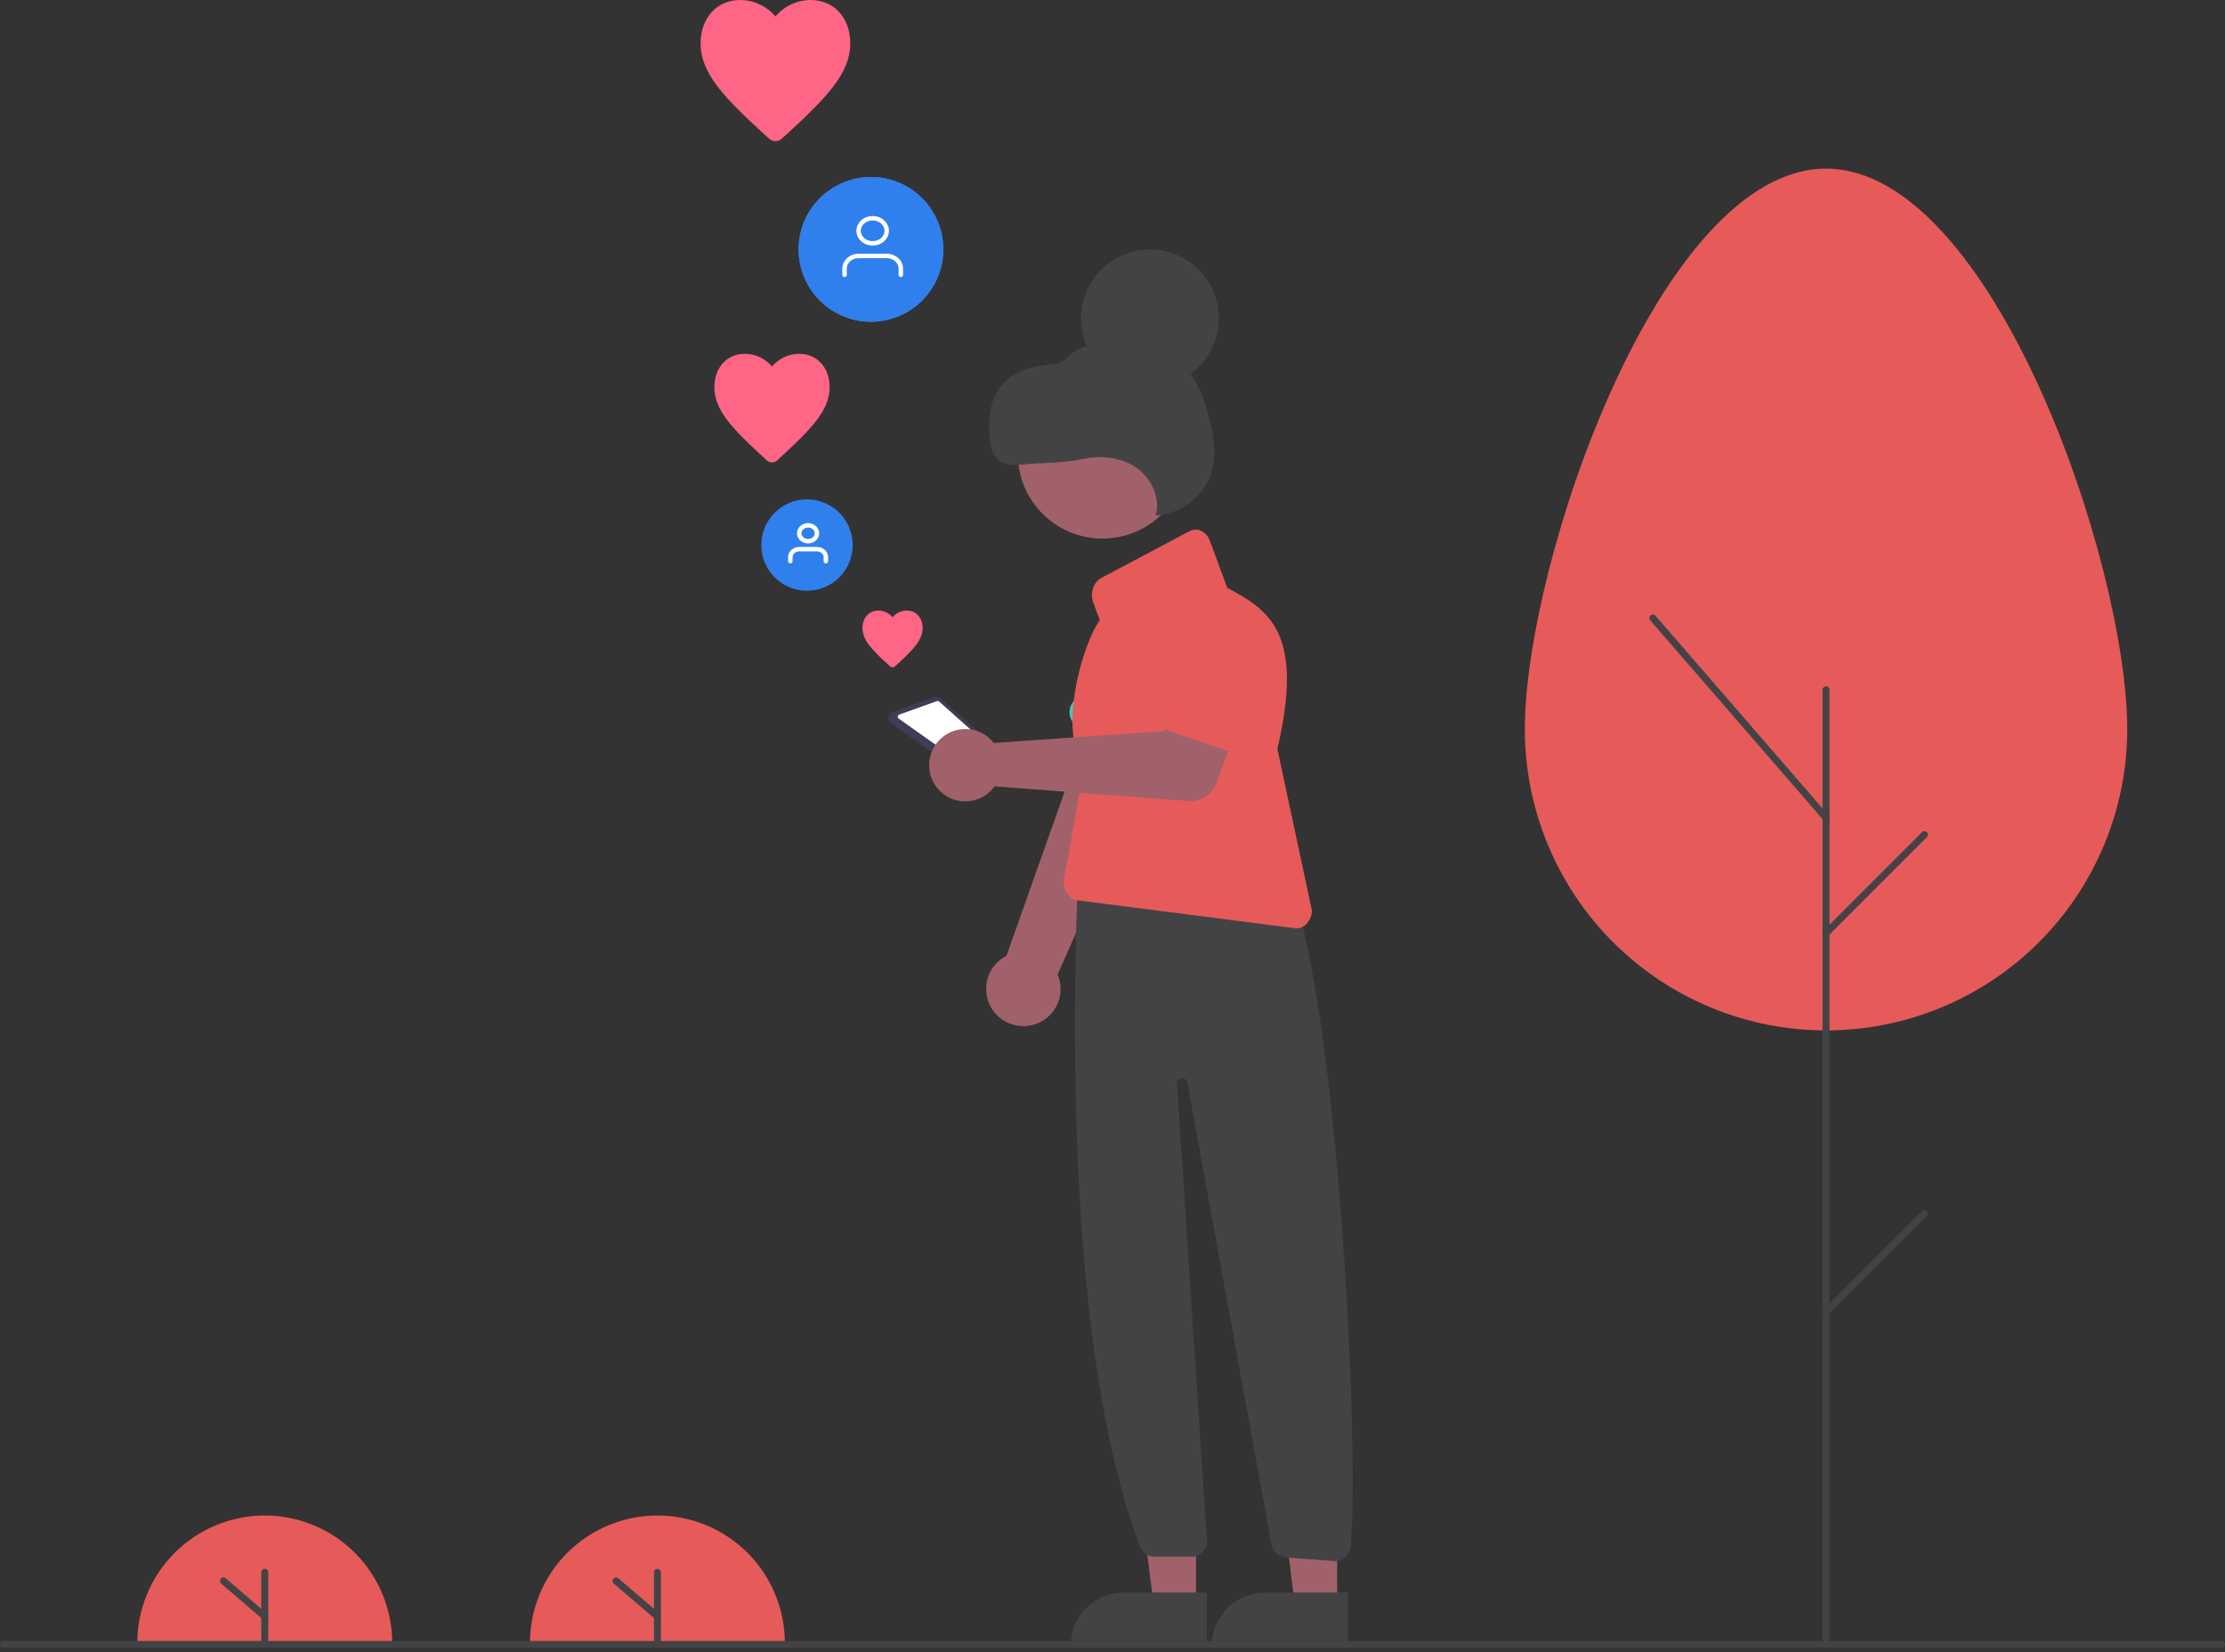 <svg width="501" height="372" viewBox="0 0 501 372" fill="none" xmlns="http://www.w3.org/2000/svg">
<rect x="0" y="0" width="501" height="372" fill="#333333" stroke="none"/>
<g clip-path="url(#clip0_83_490)">
<path d="M30.921 369.906C30.921 362.296 33.944 354.997 39.325 349.616C44.707 344.234 52.005 341.211 59.616 341.211C67.226 341.211 74.525 344.234 79.906 349.616C85.288 354.997 88.311 362.296 88.311 369.906" fill="#E65B5A"/>
<path d="M59.616 369.907C59.411 369.907 59.213 369.825 59.068 369.679C58.922 369.534 58.841 369.337 58.841 369.131V354.008C58.841 353.802 58.922 353.605 59.068 353.46C59.213 353.314 59.411 353.232 59.616 353.232C59.822 353.232 60.019 353.314 60.165 353.46C60.31 353.605 60.392 353.802 60.392 354.008V369.131C60.392 369.337 60.31 369.534 60.165 369.679C60.019 369.825 59.822 369.907 59.616 369.907V369.907Z" fill="#141416"/>
<path d="M59.616 369.907C59.411 369.907 59.213 369.825 59.068 369.679C58.922 369.534 58.841 369.337 58.841 369.131V354.008C58.841 353.802 58.922 353.605 59.068 353.46C59.213 353.314 59.411 353.232 59.616 353.232C59.822 353.232 60.019 353.314 60.165 353.46C60.31 353.605 60.392 353.802 60.392 354.008V369.131C60.392 369.337 60.31 369.534 60.165 369.679C60.019 369.825 59.822 369.907 59.616 369.907V369.907Z" fill="white" fill-opacity="0.2"/>
<path d="M59.616 364.709C59.431 364.71 59.252 364.643 59.111 364.522L49.805 356.535C49.727 356.469 49.663 356.388 49.616 356.297C49.57 356.206 49.542 356.107 49.534 356.005C49.526 355.903 49.538 355.8 49.569 355.703C49.601 355.606 49.652 355.516 49.718 355.438C49.785 355.361 49.866 355.297 49.957 355.251C50.049 355.205 50.148 355.178 50.25 355.17C50.352 355.163 50.454 355.175 50.551 355.208C50.648 355.24 50.738 355.291 50.815 355.358L60.122 363.345C60.242 363.449 60.328 363.586 60.367 363.74C60.407 363.893 60.399 364.055 60.344 364.203C60.289 364.352 60.19 364.48 60.059 364.571C59.929 364.661 59.775 364.71 59.616 364.709V364.709Z" fill="#141416"/>
<path d="M59.616 364.709C59.431 364.71 59.252 364.643 59.111 364.522L49.805 356.535C49.727 356.469 49.663 356.388 49.616 356.297C49.57 356.206 49.542 356.107 49.534 356.005C49.526 355.903 49.538 355.8 49.569 355.703C49.601 355.606 49.652 355.516 49.718 355.438C49.785 355.361 49.866 355.297 49.957 355.251C50.049 355.205 50.148 355.178 50.25 355.17C50.352 355.163 50.454 355.175 50.551 355.208C50.648 355.24 50.738 355.291 50.815 355.358L60.122 363.345C60.242 363.449 60.328 363.586 60.367 363.74C60.407 363.893 60.399 364.055 60.344 364.203C60.289 364.352 60.19 364.48 60.059 364.571C59.929 364.661 59.775 364.71 59.616 364.709V364.709Z" fill="white" fill-opacity="0.2"/>
<path d="M119.332 369.906C119.332 362.296 122.355 354.997 127.737 349.616C133.118 344.234 140.417 341.211 148.027 341.211C155.637 341.211 162.936 344.234 168.318 349.616C173.699 354.997 176.722 362.296 176.722 369.906" fill="#E65B5A"/>
<path d="M148.027 369.907C147.822 369.907 147.625 369.825 147.479 369.679C147.334 369.534 147.252 369.337 147.252 369.131V354.008C147.252 353.802 147.334 353.605 147.479 353.46C147.625 353.314 147.822 353.232 148.027 353.232C148.233 353.232 148.43 353.314 148.576 353.46C148.721 353.605 148.803 353.802 148.803 354.008V369.131C148.803 369.337 148.721 369.534 148.576 369.679C148.43 369.825 148.233 369.907 148.027 369.907V369.907Z" fill="#141416"/>
<path d="M148.027 369.907C147.822 369.907 147.625 369.825 147.479 369.679C147.334 369.534 147.252 369.337 147.252 369.131V354.008C147.252 353.802 147.334 353.605 147.479 353.46C147.625 353.314 147.822 353.232 148.027 353.232C148.233 353.232 148.43 353.314 148.576 353.46C148.721 353.605 148.803 353.802 148.803 354.008V369.131C148.803 369.337 148.721 369.534 148.576 369.679C148.43 369.825 148.233 369.907 148.027 369.907V369.907Z" fill="white" fill-opacity="0.2"/>
<path d="M148.028 364.71C147.843 364.71 147.664 364.643 147.523 364.522L138.217 356.535C138.061 356.401 137.964 356.21 137.949 356.005C137.933 355.8 137.999 355.597 138.133 355.441C138.267 355.285 138.458 355.189 138.663 355.173C138.868 355.158 139.071 355.224 139.227 355.358L148.534 363.346C148.654 363.449 148.739 363.586 148.779 363.74C148.819 363.893 148.811 364.055 148.756 364.204C148.7 364.352 148.601 364.48 148.471 364.571C148.341 364.661 148.186 364.71 148.028 364.71V364.71Z" fill="#141416"/>
<path d="M148.028 364.71C147.843 364.71 147.664 364.643 147.523 364.522L138.217 356.535C138.061 356.401 137.964 356.21 137.949 356.005C137.933 355.8 137.999 355.597 138.133 355.441C138.267 355.285 138.458 355.189 138.663 355.173C138.868 355.158 139.071 355.224 139.227 355.358L148.534 363.346C148.654 363.449 148.739 363.586 148.779 363.74C148.819 363.893 148.811 364.055 148.756 364.204C148.7 364.352 148.601 364.48 148.471 364.571C148.341 364.661 148.186 364.71 148.028 364.71V364.71Z" fill="white" fill-opacity="0.2"/>
<path d="M196.112 39.863C192.89 39.863 189.742 40.818 187.063 42.608C184.385 44.398 182.298 46.941 181.065 49.917C179.832 52.893 179.51 56.168 180.138 59.327C180.767 62.486 182.318 65.388 184.595 67.666C186.873 69.944 189.775 71.495 192.934 72.123C196.094 72.751 199.368 72.429 202.344 71.196C205.32 69.964 207.864 67.876 209.653 65.198C211.443 62.52 212.398 59.371 212.398 56.15C212.398 51.83 210.682 47.688 207.628 44.633C204.573 41.579 200.431 39.863 196.112 39.863ZM192.212 63.261C192.212 63.382 192.164 63.499 192.078 63.585C191.992 63.671 191.875 63.719 191.753 63.719H188.083C187.961 63.719 187.845 63.671 187.759 63.585C187.673 63.499 187.624 63.382 187.624 63.261V54.544C187.624 54.422 187.673 54.306 187.759 54.22C187.845 54.133 187.961 54.085 188.083 54.085H191.753C191.875 54.085 191.992 54.133 192.078 54.22C192.164 54.306 192.212 54.422 192.212 54.544V63.261ZM204.599 56.379C204.599 56.744 204.454 57.094 204.196 57.352C203.938 57.61 203.588 57.755 203.223 57.755V57.779C203.482 57.831 203.714 57.972 203.882 58.177C204.049 58.382 204.14 58.638 204.14 58.902C204.14 59.167 204.049 59.423 203.882 59.628C203.714 59.833 203.482 59.973 203.223 60.026V60.508C203.466 60.508 203.699 60.605 203.871 60.777C204.043 60.949 204.14 61.182 204.14 61.425C204.14 61.669 204.043 61.902 203.871 62.074C203.699 62.246 203.466 62.343 203.223 62.343H194.047C193.925 62.343 193.809 62.295 193.723 62.209C193.637 62.123 193.588 62.006 193.588 61.884V54.544C193.588 52.25 197.259 49.039 197.259 49.039V47.92C197.258 47.58 197.383 47.252 197.608 46.997C197.834 46.743 198.145 46.58 198.483 46.54C198.821 46.5 199.161 46.585 199.44 46.779C199.719 46.974 199.917 47.264 199.997 47.594C200.002 47.617 200.007 47.639 200.011 47.662C200.47 49.956 198.897 52.263 198.897 52.263H201.721C201.763 52.259 201.803 52.25 201.846 52.25H203.223C203.588 52.25 203.938 52.395 204.196 52.653C204.454 52.911 204.599 53.261 204.599 53.626C204.599 53.991 204.454 54.342 204.196 54.6C203.938 54.858 203.588 55.003 203.223 55.003C203.588 55.003 203.938 55.148 204.196 55.406C204.454 55.664 204.599 56.014 204.599 56.379V56.379Z" fill="#5E90FF"/>
<path d="M232.37 230.802C233.557 230.526 234.668 229.994 235.627 229.242C236.585 228.49 237.367 227.538 237.917 226.451C238.468 225.365 238.773 224.171 238.813 222.953C238.852 221.736 238.623 220.525 238.144 219.405L268.857 150.016L251.287 145.591L226.622 215.19C224.795 216.12 223.372 217.689 222.624 219.598C221.875 221.507 221.853 223.624 222.562 225.549C223.27 227.473 224.66 229.071 226.468 230.039C228.276 231.007 230.376 231.278 232.37 230.802V230.802Z" fill="#A0616A"/>
<path d="M260.045 171.732L242.958 163.733C242.471 163.506 242.04 163.176 241.693 162.767C241.345 162.357 241.09 161.878 240.945 161.361C240.8 160.844 240.768 160.302 240.851 159.772C240.934 159.242 241.13 158.735 241.426 158.288L251.811 142.604C252.991 140.125 255.105 138.214 257.691 137.291C260.276 136.367 263.122 136.507 265.606 137.678C268.089 138.849 270.007 140.957 270.939 143.54C271.871 146.122 271.741 148.969 270.578 151.456L265.208 169.42C265.054 169.934 264.791 170.409 264.437 170.813C264.083 171.216 263.646 171.539 263.156 171.758C262.666 171.977 262.135 172.089 261.598 172.084C261.061 172.08 260.532 171.96 260.045 171.732H260.045Z" fill="#52BEBD"/>
<path d="M200.634 162.808L219.474 176.146C219.715 176.321 220.006 176.416 220.304 176.416C220.602 176.416 220.893 176.321 221.134 176.146L226.225 172.324C226.394 172.2 226.533 172.04 226.632 171.855C226.731 171.67 226.787 171.465 226.795 171.255C226.804 171.046 226.766 170.837 226.683 170.645C226.6 170.452 226.474 170.281 226.316 170.143L211.819 157.216C211.629 157.049 211.398 156.936 211.149 156.888C210.901 156.84 210.644 156.859 210.405 156.942L200.972 160.318C200.73 160.407 200.516 160.561 200.355 160.763C200.193 160.964 200.09 161.206 200.055 161.462C200.02 161.718 200.056 161.978 200.158 162.215C200.26 162.453 200.425 162.658 200.635 162.808H200.634Z" fill="#3F3D56"/>
<path d="M202.346 161.78L219.324 173.8C219.409 173.864 219.513 173.899 219.62 173.9C219.726 173.901 219.831 173.868 219.917 173.805L224.496 170.368C224.548 170.33 224.592 170.283 224.626 170.229C224.66 170.174 224.683 170.114 224.693 170.05C224.704 169.987 224.702 169.922 224.687 169.86C224.672 169.798 224.645 169.739 224.608 169.687C224.587 169.658 224.563 169.633 224.536 169.609L211.461 157.949C211.393 157.89 211.31 157.851 211.222 157.835C211.134 157.818 211.042 157.826 210.958 157.856L202.461 160.896C202.376 160.929 202.301 160.984 202.245 161.056C202.189 161.128 202.153 161.213 202.141 161.304C202.129 161.394 202.142 161.486 202.178 161.57C202.214 161.654 202.273 161.726 202.346 161.78V161.78Z" fill="white"/>
<path d="M269.296 361.661L259.788 361.66L255.265 324.986L269.297 324.987L269.296 361.661Z" fill="#A0616A"/>
<path d="M271.721 370.877L241.063 370.876V370.488C241.063 368.921 241.372 367.37 241.972 365.922C242.571 364.474 243.45 363.159 244.559 362.051C245.667 360.942 246.982 360.064 248.43 359.464C249.878 358.864 251.429 358.556 252.996 358.556H252.997L271.722 358.556L271.721 370.877Z" fill="#141416"/>
<path d="M271.721 370.877L241.063 370.876V370.488C241.063 368.921 241.372 367.37 241.972 365.922C242.571 364.474 243.45 363.159 244.559 362.051C245.667 360.942 246.982 360.064 248.43 359.464C249.878 358.864 251.429 358.556 252.996 358.556H252.997L271.722 358.556L271.721 370.877Z" fill="white" fill-opacity="0.2"/>
<path d="M301.093 361.661L291.584 361.66L287.062 324.986L301.094 324.987L301.093 361.661Z" fill="#A0616A"/>
<path d="M303.518 370.877L272.86 370.876V370.488C272.86 368.921 273.169 367.37 273.769 365.922C274.368 364.474 275.247 363.159 276.355 362.051C277.463 360.942 278.779 360.064 280.227 359.464C281.674 358.864 283.226 358.556 284.793 358.556H284.794L303.519 358.556L303.518 370.877Z" fill="#141416"/>
<path d="M303.518 370.877L272.86 370.876V370.488C272.86 368.921 273.169 367.37 273.769 365.922C274.368 364.474 275.247 363.159 276.355 362.051C277.463 360.942 278.779 360.064 280.227 359.464C281.674 358.864 283.226 358.556 284.793 358.556H284.794L303.519 358.556L303.518 370.877Z" fill="white" fill-opacity="0.2"/>
<path d="M196.112 72.436C205.106 72.436 212.398 65.144 212.398 56.15C212.398 47.155 205.106 39.863 196.112 39.863C187.117 39.863 179.825 47.155 179.825 56.15C179.825 65.144 187.117 72.436 196.112 72.436Z" fill="#2F80ED"/>
<path d="M202.834 61.875V60.458C202.834 59.707 202.5 58.986 201.906 58.455C201.312 57.923 200.507 57.625 199.667 57.625H193.334C192.494 57.625 191.688 57.923 191.094 58.455C190.501 58.986 190.167 59.707 190.167 60.458V61.875" stroke="white" stroke-linecap="round" stroke-linejoin="round"/>
<path d="M196.5 54.792C198.249 54.792 199.666 53.523 199.666 51.958C199.666 50.394 198.249 49.125 196.5 49.125C194.751 49.125 193.333 50.394 193.333 51.958C193.333 53.523 194.751 54.792 196.5 54.792Z" stroke="white" stroke-linecap="round" stroke-linejoin="round"/>
<path d="M181.714 133C187.394 133 192 128.394 192 122.714C192 117.033 187.394 112.428 181.714 112.428C176.033 112.428 171.428 117.033 171.428 122.714C171.428 128.394 176.033 133 181.714 133Z" fill="#2F80ED"/>
<path d="M185.959 126.329V125.434C185.959 124.959 185.748 124.504 185.373 124.169C184.998 123.833 184.489 123.645 183.959 123.645H179.959C179.429 123.645 178.92 123.833 178.545 124.169C178.17 124.504 177.959 124.959 177.959 125.434V126.329" stroke="white" stroke-linecap="round" stroke-linejoin="round"/>
<path d="M181.959 121.855C183.063 121.855 183.959 121.054 183.959 120.066C183.959 119.078 183.063 118.276 181.959 118.276C180.854 118.276 179.959 119.078 179.959 120.066C179.959 121.054 180.854 121.855 181.959 121.855Z" stroke="white" stroke-linecap="round" stroke-linejoin="round"/>
<path d="M300.659 351.457C300.572 351.457 300.486 351.454 300.4 351.448L289.466 350.639C288.716 350.58 288.006 350.282 287.438 349.789C286.871 349.296 286.477 348.634 286.314 347.901L267.328 243.69C267.265 243.402 267.096 243.148 266.853 242.98C266.61 242.813 266.313 242.744 266.022 242.787C265.73 242.83 265.465 242.982 265.282 243.213C265.098 243.443 265.009 243.735 265.032 244.029L271.773 346.705C271.811 347.185 271.749 347.667 271.591 348.122C271.433 348.577 271.183 348.994 270.857 349.348C270.53 349.701 270.133 349.983 269.692 350.176C269.251 350.369 268.775 350.468 268.294 350.468H259.968C259.265 350.469 258.579 350.257 257.999 349.861C257.419 349.465 256.972 348.904 256.716 348.25C235.776 293.414 243.359 185.971 243.42 184.89L244.195 184.114L285.902 191.316L285.99 191.401C300.241 201.868 306.408 324.445 304.142 347.763C304.128 348.753 303.762 349.707 303.111 350.452C302.457 351.097 301.576 351.458 300.659 351.457Z" fill="#141416"/>
<path d="M300.659 351.457C300.572 351.457 300.486 351.454 300.4 351.448L289.466 350.639C288.716 350.58 288.006 350.282 287.438 349.789C286.871 349.296 286.477 348.634 286.314 347.901L267.328 243.69C267.265 243.402 267.096 243.148 266.853 242.98C266.61 242.813 266.313 242.744 266.022 242.787C265.73 242.83 265.465 242.982 265.282 243.213C265.098 243.443 265.009 243.735 265.032 244.029L271.773 346.705C271.811 347.185 271.749 347.667 271.591 348.122C271.433 348.577 271.183 348.994 270.857 349.348C270.53 349.701 270.133 349.983 269.692 350.176C269.251 350.369 268.775 350.468 268.294 350.468H259.968C259.265 350.469 258.579 350.257 257.999 349.861C257.419 349.465 256.972 348.904 256.716 348.25C235.776 293.414 243.359 185.971 243.42 184.89L244.195 184.114L285.902 191.316L285.99 191.401C300.241 201.868 306.408 324.445 304.142 347.763C304.128 348.753 303.762 349.707 303.111 350.452C302.457 351.097 301.576 351.458 300.659 351.457Z" fill="white" fill-opacity="0.2"/>
<path d="M248.231 121.262C258.751 121.262 267.279 112.734 267.279 102.214C267.279 91.694 258.751 83.166 248.231 83.166C237.711 83.166 229.183 91.694 229.183 102.214C229.183 112.734 237.711 121.262 248.231 121.262Z" fill="#A0616A"/>
<path d="M291.917 209.013C291.723 209.013 291.529 208.993 291.339 208.955L242.42 202.677C240.668 202.324 239.418 200.455 239.513 198.328L244.195 172.482C237.99 164.727 243.853 144.698 247.644 139.634L246.178 135.666C245.8 134.636 245.777 133.509 246.113 132.464C246.401 131.48 247.062 130.648 247.955 130.145L267.809 119.597C269.569 118.662 271.634 119.619 272.413 121.729L276.306 132.265L276.247 132.296C285.569 137.293 293.829 142.236 287.625 168.605L295.404 205.021C295.377 206.169 294.915 207.265 294.11 208.084C293.528 208.668 292.741 209.001 291.917 209.013Z" fill="#E65B5A"/>
<path d="M222.893 166.319C223.206 166.613 223.495 166.932 223.757 167.271L262.127 164.62L266.243 156.231L279.715 160.789L273.871 176.347C273.399 177.604 272.532 178.674 271.4 179.396C270.268 180.118 268.932 180.453 267.593 180.352L223.961 177.043C222.996 178.384 221.644 179.4 220.087 179.955C218.529 180.51 216.84 180.577 215.243 180.148C213.647 179.72 212.219 178.815 211.149 177.555C210.079 176.294 209.418 174.738 209.254 173.093C209.09 171.448 209.431 169.792 210.231 168.346C211.031 166.899 212.253 165.73 213.734 164.995C215.214 164.26 216.884 163.992 218.52 164.229C220.156 164.466 221.681 165.195 222.893 166.319Z" fill="#A0616A"/>
<path d="M261.436 162.77C261.245 162.306 261.156 161.806 261.175 161.305C261.195 160.804 261.322 160.313 261.549 159.866L269.461 144.239C270.272 141.804 272.014 139.791 274.307 138.639C276.6 137.487 279.256 137.291 281.692 138.095C284.129 138.898 286.148 140.635 287.306 142.924C288.464 145.214 288.668 147.869 287.871 150.308L284.824 167.614C284.737 168.108 284.544 168.578 284.26 168.991C283.975 169.403 283.604 169.75 283.174 170.007C282.743 170.264 282.262 170.424 281.763 170.479C281.265 170.533 280.76 170.479 280.284 170.32L263.561 164.753C263.085 164.594 262.648 164.335 262.282 163.993C261.915 163.651 261.627 163.234 261.436 162.77Z" fill="#E65B5A"/>
<path d="M201.552 150.011C201.395 150.157 201.188 150.239 200.972 150.239C200.757 150.239 200.55 150.157 200.393 150.011L199.947 149.608C196.304 146.265 194.2 144.093 194.2 141.385C194.2 139.177 195.598 137.47 197.79 137.47C198.397 137.473 198.996 137.609 199.546 137.867C200.096 138.125 200.583 138.499 200.974 138.964C201.364 138.499 201.851 138.125 202.4 137.867C202.949 137.609 203.548 137.473 204.155 137.47C206.35 137.47 207.745 139.171 207.745 141.385C207.745 144.087 205.641 146.259 201.997 149.608L201.552 150.011Z" fill="#FF6584"/>
<path d="M174.939 103.688C174.638 103.969 174.24 104.126 173.828 104.126C173.416 104.126 173.019 103.969 172.717 103.688L171.864 102.917C164.883 96.511 160.852 92.35 160.852 87.161C160.852 82.929 163.53 79.658 167.73 79.658C168.893 79.665 170.042 79.924 171.095 80.419C172.149 80.913 173.082 81.63 173.831 82.521C174.579 81.631 175.511 80.913 176.564 80.419C177.616 79.924 178.764 79.665 179.927 79.658C184.132 79.658 186.805 82.918 186.805 87.161C186.805 92.339 182.773 96.5 175.792 102.917L174.939 103.688Z" fill="#FF6584"/>
<path d="M176.046 31.211C175.655 31.576 175.139 31.779 174.603 31.779C174.068 31.779 173.552 31.576 173.16 31.211L172.052 30.209C162.985 21.889 157.749 16.484 157.749 9.745C157.749 4.248 161.228 0 166.682 0C168.194 0.009 169.685 0.346 171.054 0.988C172.422 1.63 173.634 2.562 174.607 3.719C175.578 2.562 176.789 1.63 178.156 0.988C179.523 0.346 181.014 0.009 182.524 0C187.986 0 191.458 4.234 191.458 9.745C191.458 16.47 186.222 21.875 177.154 30.209L176.046 31.211Z" fill="#FF6584"/>
<path d="M500.224 371.02H0.776C0.57 371.02 0.373 370.938 0.227 370.793C0.082 370.647 0 370.45 0 370.244C0 370.039 0.082 369.841 0.227 369.696C0.373 369.55 0.57 369.469 0.776 369.469H500.224C500.43 369.469 500.627 369.55 500.773 369.696C500.918 369.841 501 370.039 501 370.244C501 370.45 500.918 370.647 500.773 370.793C500.627 370.938 500.43 371.02 500.224 371.02Z" fill="#141416"/>
<path d="M500.224 371.02H0.776C0.57 371.02 0.373 370.938 0.227 370.793C0.082 370.647 0 370.45 0 370.244C0 370.039 0.082 369.841 0.227 369.696C0.373 369.55 0.57 369.469 0.776 369.469H500.224C500.43 369.469 500.627 369.55 500.773 369.696C500.918 369.841 501 370.039 501 370.244C501 370.45 500.918 370.647 500.773 370.793C500.627 370.938 500.43 371.02 500.224 371.02Z" fill="white" fill-opacity="0.2"/>
<path d="M258.931 87.172C267.497 87.172 274.442 80.228 274.442 71.661C274.442 63.095 267.497 56.15 258.931 56.15C250.364 56.15 243.42 63.095 243.42 71.661C243.42 80.228 250.364 87.172 258.931 87.172Z" fill="#141416"/>
<path d="M258.931 87.172C267.497 87.172 274.442 80.228 274.442 71.661C274.442 63.095 267.497 56.15 258.931 56.15C250.364 56.15 243.42 63.095 243.42 71.661C243.42 80.228 250.364 87.172 258.931 87.172Z" fill="white" fill-opacity="0.2"/>
<path d="M230.199 104.569C228.684 104.729 227.072 104.873 225.709 104.192C224.979 103.779 224.358 103.199 223.895 102.5C223.432 101.801 223.14 101.003 223.043 100.17C220.153 80.968 236.481 82.548 238.412 81.716C239.711 81.157 240.667 80.032 241.827 79.224C244.365 77.458 247.657 77.329 250.748 77.262C254.417 77.183 258.22 77.129 261.588 78.588C264.616 80.007 267.133 82.326 268.793 85.229C270.437 88.12 271.641 91.239 272.366 94.484C273.3 98.196 273.935 102.123 272.974 105.829C272.18 108.645 270.526 111.143 268.243 112.973C265.96 114.803 263.162 115.873 260.24 116.034C261.493 111.608 258.758 106.702 254.7 104.536C251.426 102.926 247.7 102.482 244.14 103.279C241.83 103.746 239.489 104.038 237.135 104.151C234.826 104.237 232.053 104.373 230.199 104.569Z" fill="#141416"/>
<path d="M230.199 104.569C228.684 104.729 227.072 104.873 225.709 104.192C224.979 103.779 224.358 103.199 223.895 102.5C223.432 101.801 223.14 101.003 223.043 100.17C220.153 80.968 236.481 82.548 238.412 81.716C239.711 81.157 240.667 80.032 241.827 79.224C244.365 77.458 247.657 77.329 250.748 77.262C254.417 77.183 258.22 77.129 261.588 78.588C264.616 80.007 267.133 82.326 268.793 85.229C270.437 88.12 271.641 91.239 272.366 94.484C273.3 98.196 273.935 102.123 272.974 105.829C272.18 108.645 270.526 111.143 268.243 112.973C265.96 114.803 263.162 115.873 260.24 116.034C261.493 111.608 258.758 106.702 254.7 104.536C251.426 102.926 247.7 102.482 244.14 103.279C241.83 103.746 239.489 104.038 237.135 104.151C234.826 104.237 232.053 104.373 230.199 104.569Z" fill="white" fill-opacity="0.2"/>
<path d="M478.983 164.225C478.983 126.794 448.619 37.974 411.164 37.974C373.708 37.974 343.344 126.794 343.344 164.225C343.357 182.203 350.509 199.44 363.226 212.148C375.943 224.855 393.185 231.993 411.164 231.993C429.142 231.993 446.384 224.855 459.101 212.148C471.818 199.44 478.97 182.203 478.983 164.225V164.225Z" fill="#E65B5A"/>
<path d="M411.163 370.245C410.958 370.245 410.76 370.163 410.615 370.018C410.469 369.872 410.388 369.675 410.388 369.469V155.311C410.388 155.105 410.469 154.908 410.615 154.762C410.76 154.617 410.958 154.535 411.163 154.535C411.369 154.535 411.566 154.617 411.712 154.762C411.857 154.908 411.939 155.105 411.939 155.311V369.469C411.939 369.675 411.857 369.872 411.712 370.018C411.566 370.163 411.369 370.245 411.163 370.245V370.245Z" fill="#141416"/>
<path d="M411.163 370.245C410.958 370.245 410.76 370.163 410.615 370.018C410.469 369.872 410.388 369.675 410.388 369.469V155.311C410.388 155.105 410.469 154.908 410.615 154.762C410.76 154.617 410.958 154.535 411.163 154.535C411.369 154.535 411.566 154.617 411.712 154.762C411.857 154.908 411.939 155.105 411.939 155.311V369.469C411.939 369.675 411.857 369.872 411.712 370.018C411.566 370.163 411.369 370.245 411.163 370.245V370.245Z" fill="white" fill-opacity="0.2"/>
<path d="M411.164 184.89C411.053 184.891 410.943 184.867 410.842 184.821C410.741 184.775 410.651 184.707 410.578 184.623L371.573 139.642C371.439 139.486 371.372 139.284 371.387 139.079C371.402 138.874 371.497 138.684 371.652 138.549C371.807 138.414 372.01 138.347 372.214 138.361C372.419 138.376 372.61 138.471 372.745 138.625L411.75 183.607C411.847 183.719 411.91 183.857 411.931 184.004C411.952 184.151 411.931 184.301 411.869 184.437C411.808 184.572 411.708 184.687 411.583 184.767C411.458 184.847 411.313 184.89 411.164 184.89Z" fill="#141416"/>
<path d="M411.164 184.89C411.053 184.891 410.943 184.867 410.842 184.821C410.741 184.775 410.651 184.707 410.578 184.623L371.573 139.642C371.439 139.486 371.372 139.284 371.387 139.079C371.402 138.874 371.497 138.684 371.652 138.549C371.807 138.414 372.01 138.347 372.214 138.361C372.419 138.376 372.61 138.471 372.745 138.625L411.75 183.607C411.847 183.719 411.91 183.857 411.931 184.004C411.952 184.151 411.931 184.301 411.869 184.437C411.808 184.572 411.708 184.687 411.583 184.767C411.458 184.847 411.313 184.89 411.164 184.89Z" fill="white" fill-opacity="0.2"/>
<path d="M411.164 210.85C411.011 210.85 410.861 210.805 410.733 210.719C410.606 210.634 410.506 210.513 410.448 210.371C410.389 210.23 410.374 210.074 410.404 209.923C410.433 209.773 410.507 209.635 410.616 209.526L432.779 187.363C432.851 187.291 432.936 187.234 433.03 187.195C433.125 187.156 433.225 187.136 433.327 187.136C433.429 187.136 433.53 187.156 433.624 187.195C433.718 187.234 433.804 187.291 433.876 187.363C433.948 187.435 434.005 187.52 434.044 187.614C434.083 187.709 434.103 187.809 434.103 187.911C434.103 188.013 434.083 188.114 434.044 188.208C434.005 188.302 433.948 188.388 433.876 188.46L411.712 210.623C411.64 210.695 411.555 210.752 411.461 210.791C411.367 210.83 411.266 210.85 411.164 210.85Z" fill="#141416"/>
<path d="M411.164 210.85C411.011 210.85 410.861 210.805 410.733 210.719C410.606 210.634 410.506 210.513 410.448 210.371C410.389 210.23 410.374 210.074 410.404 209.923C410.433 209.773 410.507 209.635 410.616 209.526L432.779 187.363C432.851 187.291 432.936 187.234 433.03 187.195C433.125 187.156 433.225 187.136 433.327 187.136C433.429 187.136 433.53 187.156 433.624 187.195C433.718 187.234 433.804 187.291 433.876 187.363C433.948 187.435 434.005 187.52 434.044 187.614C434.083 187.709 434.103 187.809 434.103 187.911C434.103 188.013 434.083 188.114 434.044 188.208C434.005 188.302 433.948 188.388 433.876 188.46L411.712 210.623C411.64 210.695 411.555 210.752 411.461 210.791C411.367 210.83 411.266 210.85 411.164 210.85Z" fill="white" fill-opacity="0.2"/>
<path d="M411.164 296.16C411.011 296.16 410.861 296.114 410.733 296.029C410.606 295.944 410.506 295.823 410.448 295.681C410.389 295.539 410.374 295.383 410.404 295.233C410.433 295.083 410.507 294.944 410.616 294.836L432.779 272.672C432.924 272.527 433.122 272.445 433.327 272.445C433.533 272.445 433.73 272.527 433.876 272.672C434.021 272.818 434.103 273.015 434.103 273.221C434.103 273.426 434.021 273.624 433.876 273.769L411.712 295.933C411.64 296.005 411.555 296.062 411.461 296.101C411.367 296.14 411.266 296.16 411.164 296.16V296.16Z" fill="#141416"/>
<path d="M411.164 296.16C411.011 296.16 410.861 296.114 410.733 296.029C410.606 295.944 410.506 295.823 410.448 295.681C410.389 295.539 410.374 295.383 410.404 295.233C410.433 295.083 410.507 294.944 410.616 294.836L432.779 272.672C432.924 272.527 433.122 272.445 433.327 272.445C433.533 272.445 433.73 272.527 433.876 272.672C434.021 272.818 434.103 273.015 434.103 273.221C434.103 273.426 434.021 273.624 433.876 273.769L411.712 295.933C411.64 296.005 411.555 296.062 411.461 296.101C411.367 296.14 411.266 296.16 411.164 296.16V296.16Z" fill="white" fill-opacity="0.2"/>
</g>
<defs>
<clipPath id="clip0_83_490">
<rect width="501" height="371.021" fill="white"/>
</clipPath>
</defs>
</svg>
